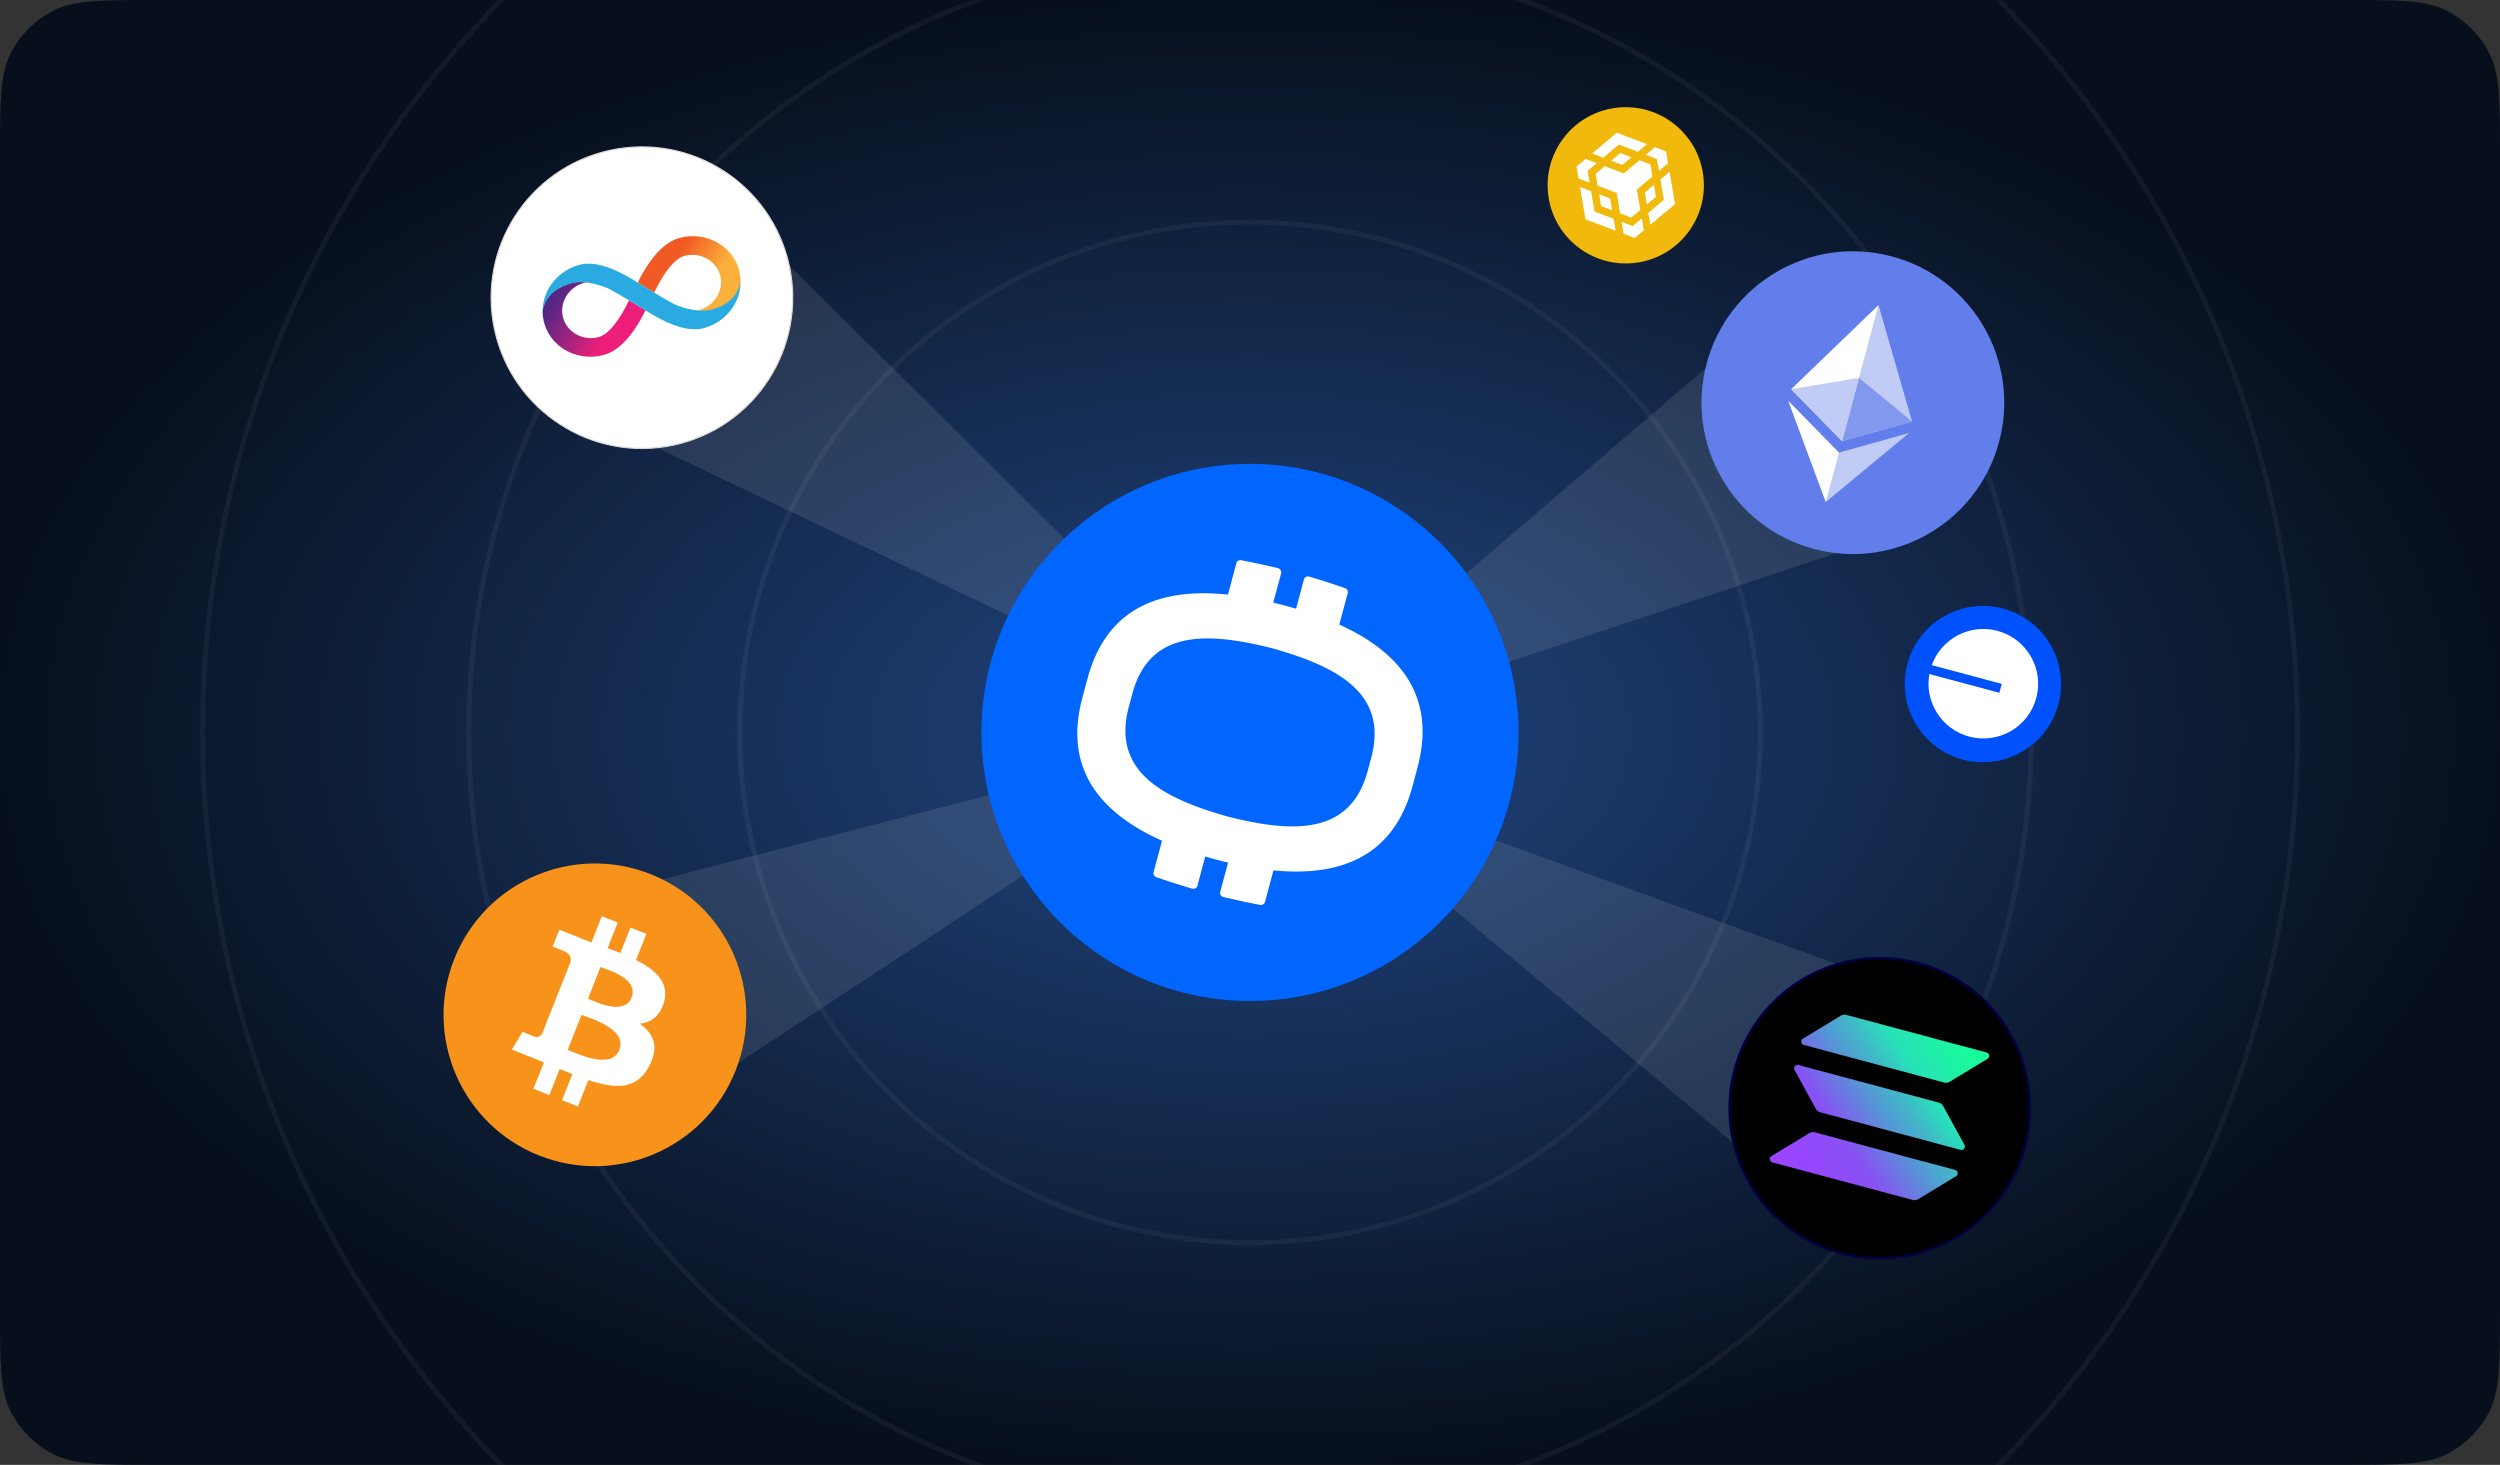 <svg xmlns="http://www.w3.org/2000/svg" xmlns:xlink="http://www.w3.org/1999/xlink" width="1024" height="600" fill="none"><rect width="100%" height="100%" fill="#333333" stroke="none"/><defs><path id="q" fill="#fff" d="M0 0h124v124H0z"/><path id="r" fill="#fff" d="M0 0h64v64H0z"/></defs><g clip-path="url(#a)"><path fill="url(#b)" d="M0 64c0-22.402 0-33.603 4.36-42.16A40 40 0 0 1 21.84 4.36C30.397 0 41.598 0 64 0h896c22.402 0 33.603 0 42.16 4.36a39.955 39.955 0 0 1 17.48 17.48C1024 30.397 1024 41.598 1024 64v472c0 22.402 0 33.603-4.36 42.16a39.956 39.956 0 0 1-17.48 17.48C993.603 600 982.402 600 960 600H64c-22.402 0-33.603 0-42.16-4.36a40.001 40.001 0 0 1-17.48-17.48C0 569.603 0 558.402 0 536V64Z"/><circle cx="512" cy="300" r="209" stroke="#fff" stroke-width="2" opacity=".05"/><path stroke="#fff" stroke-width="2" d="M611.499 604.228C739.516 562.387 832 441.993 832 300c0-176.732-143.269-320-320-320S192 123.268 192 299.999c0 176.732 143.269 320 320 320 5.365 0 10.699-.132 15.999-.393" opacity=".05"/><circle cx="512" cy="300" r="429" stroke="#fff" stroke-width="2" opacity=".05"/><path fill="url(#c)" d="M518.5 302.5 228.5 164l72-78 218 216.5Z" opacity=".1"/><path fill="url(#d)" d="M510.5 298.499 265 460l-45.5-86.5 291-75.001Z" opacity=".1"/><path fill="url(#e)" d="m520.5 303.5 203-174L796 212l-275.5 91.5Z" opacity=".1"/><g clip-path="url(#f)"><circle cx="758.934" cy="164.934" r="62" fill="#627EEA" transform="rotate(15 758.934 164.934)"/><path fill="#C1CCF6" d="m769.44 124.958-1.033 1.693-14.294 53.343.397.685 28.682-8.002-13.752-47.719Z"/><path fill="#fff" d="m769.44 124.958-35.769 34.45 20.839 21.271 6.937-25.891 7.993-29.83Z"/><path fill="#C1CCF6" d="m753.254 185.367-.405.29-5.091 19.002.066.972 34.125-28.254-28.695 7.99Z"/><path fill="#fff" d="m747.824 205.631 5.43-20.264-20.842-21.263 15.412 41.527Z"/><path fill="#8198EE" d="m754.51 180.68 28.682-8.002-21.744-17.889-6.938 25.891Z"/><path fill="#C1CCF6" d="m733.671 159.408 20.839 21.271 6.937-25.891-27.776 4.62Z"/></g><path fill="url(#g)" d="M522.5 311.5 794 410l-55.5 82-216-180.5Z" opacity=".1"/><circle cx="512" cy="300" r="110" fill="url(#h)"/><path fill="#fff" fill-rule="evenodd" d="m521.603 356.513-3.447 12.864a1.754 1.754 0 0 1-2.019 1.272 341.239 341.239 0 0 1-15.031-3.228 1.756 1.756 0 0 1-1.289-2.165l3.2-11.943a185.19 185.19 0 0 1-4.93-1.241 192.004 192.004 0 0 1-4.419-1.249l-3.198 11.938a1.756 1.756 0 0 1-2.197 1.231 345.8 345.8 0 0 1-14.636-4.701 1.754 1.754 0 0 1-1.115-2.112l3.432-12.808c-25.141-11.262-40.575-29.34-32.538-58.87l1.939-7.237c7.821-29.651 30.217-37.556 57.616-34.722l3.43-12.801a1.753 1.753 0 0 1 2.022-1.271 346.24 346.24 0 0 1 15.025 3.247 1.756 1.756 0 0 1 1.287 2.164l-3.199 11.938c1.477.355 2.961.731 4.451 1.127 1.651.443 3.283.903 4.893 1.382l3.198-11.934a1.755 1.755 0 0 1 2.198-1.23 341.712 341.712 0 0 1 14.632 4.719 1.753 1.753 0 0 1 1.112 2.111l-3.439 12.833c24.809 11.248 39.873 29.298 32.003 58.671l-1.939 7.237c-7.754 29.399-29.918 37.427-57.042 34.778Zm38.788-41.431 1.091-4.072c7.615-26.929-13.688-37.928-40.194-45.427-26.828-6.792-50.777-7.918-57.646 19.21l-1.091 4.073c-7.648 27.052 13.655 38.051 40.285 45.583 26.704 6.759 50.653 7.885 57.555-19.367Z" clip-rule="evenodd"/><g clip-path="url(#i)"><circle cx="262.934" cy="121.934" r="61.75" fill="#fff" stroke="#DBD9D6" stroke-width=".5" transform="rotate(-15 262.934 121.934)"/><path fill="url(#j)" d="M278.383 97.469c-4.463 1.196-8.729 4.74-12.69 10.531-1.88 2.745-3.387 5.549-4.486 7.765l.017.01-.004-.014s3.209 1.993 6.731 4.105c1.022-2.122 2.527-5.043 4.413-7.818 3.524-5.15 6.282-6.777 7.988-7.234 6.418-1.72 12.966 1.867 14.607 7.99 1.63 6.083-2.261 12.466-8.656 14.223a6.167 6.167 0 0 1-1.173.169c2.083.286 4.246.317 6.159-.195 11.756-3.15 12.045-11.275 12.052-11.859a18.107 18.107 0 0 0-.623-4.432c-2.721-10.156-13.646-16.105-24.335-13.241Z"/><path fill="url(#k)" d="M247.218 145.402c4.464-1.197 8.729-4.741 12.69-10.531 1.88-2.745 3.387-5.55 4.487-7.766l-.018-.01.004.014s-3.208-1.993-6.731-4.105c-1.022 2.122-2.527 5.043-4.413 7.819-3.524 5.149-6.282 6.776-7.987 7.233-6.423 1.706-12.97-1.88-14.611-8.003-1.63-6.083 2.261-12.466 8.655-14.223a6.087 6.087 0 0 1 1.173-.169c-2.082-.286-4.245-.318-6.158.195-11.756 3.15-12.032 11.271-12.056 11.845.024 1.478.226 2.952.623 4.432 2.728 10.183 13.653 16.133 24.342 13.269Z"/><path fill="#29ABE2" d="M291.22 126.845c-6.057 1.462-13.554-1.506-15.138-2.318-4.1-2.103-13.876-8.142-14.642-8.621-7.214-4.63-16.603-9.448-24.117-7.435l-.014.004-.014.003c-9.111 2.485-15.154 10.595-15.041 19.223.01-.57.967-9.034 12.074-11.719 6.057-1.463 13.599 1.566 15.198 2.374 4.1 2.103 13.875 8.142 14.642 8.621 7.21 4.616 16.599 9.435 24.113 7.422l.014-.004.014-.004c9.111-2.485 15.168-10.598 15.041-19.223-.024.574-1.013 8.974-12.13 11.677Z"/></g><g clip-path="url(#l)"><path fill="#F7931A" d="M301.297 438.508c-12.611 31.824-48.638 47.4-80.469 34.787-31.818-12.609-47.397-48.635-34.783-80.455 12.608-31.828 48.635-47.406 80.457-34.797 31.829 12.611 47.406 48.64 34.794 80.465h.001Z"/><path fill="#fff" d="M271.942 410.539c2.317-8.015-3.322-13.243-11.445-17.314l4.244-10.709-6.519-2.582-4.132 10.427c-1.714-.68-3.479-1.34-5.233-1.995l4.16-10.495-6.515-2.582-4.245 10.705a224.449 224.449 0 0 1-4.171-1.588l.013-.034-8.99-3.565-2.757 6.962s4.85 1.816 4.735 1.873c2.64 1.046 2.892 2.92 2.618 4.342l-4.834 12.199c.182.073.417.175.671.319-.217-.086-.448-.179-.689-.271l-6.774 17.089c-.445.785-1.459 1.917-3.305 1.189.055.107-4.738-1.879-4.738-1.879l-4.381 7.272 8.484 3.361c1.578.627 3.121 1.27 4.643 1.883l-4.289 10.832 6.511 2.581 4.247-10.716c1.773.745 3.497 1.445 5.188 2.113l-4.23 10.665 6.52 2.583 4.286-10.811c11.209 3.714 19.974 3.993 25.004-5.921 4.053-7.982 1.62-13.224-4.009-17.183 4.542-.427 8.249-2.881 9.935-8.749l-.002-.002-.001.001Zm-18.298 19.544c-3.204 8.096-16.699 1.683-21.119-.063l5.689-14.35c4.418 1.753 18.776 5.971 15.431 14.413h-.001Zm4.991-21.447c-2.919 7.363-14.138 1.924-17.818.466l5.158-13.015c3.68 1.458 15.703 4.869 12.661 12.549h-.001Z"/></g><g clip-path="url(#m)"><path fill="#000" stroke="#020043" d="M716.158 424.129c16.331-29.47 53.302-40.264 82.884-24.353l.697.381c29.703 16.462 40.434 53.89 23.971 83.589l-.057.101c-16.362 29.389-53.281 40.139-82.838 24.242l-.697-.38c-29.461-16.331-40.256-53.302-24.341-82.882l.381-.698Z"/><path fill="url(#n)" d="m801.206 481.769-15.502 9.409a2.923 2.923 0 0 1-1.109.393 2.985 2.985 0 0 1-1.182-.074l-57.415-15.384a1.487 1.487 0 0 1-.711-.431 1.432 1.432 0 0 1-.357-.739 1.381 1.381 0 0 1 .658-1.41l15.511-9.406a2.905 2.905 0 0 1 1.105-.393 2.975 2.975 0 0 1 1.18.072l57.411 15.383c.274.074.521.223.711.431.19.208.314.464.358.739a1.39 1.39 0 0 1-.658 1.41Zm-5.284-28.727c-.19-.345-.45-.65-.763-.894a2.968 2.968 0 0 0-1.061-.527l-57.415-15.385a1.486 1.486 0 0 0-.831.018 1.428 1.428 0 0 0-.679.461 1.381 1.381 0 0 0-.135 1.55l8.73 15.902a2.96 2.96 0 0 0 1.818 1.42l57.411 15.383c.274.074.563.068.831-.017s.504-.245.68-.461a1.388 1.388 0 0 0 .135-1.55l-8.721-15.9Zm-57.037-25.024 57.415 15.384c.386.103.788.128 1.182.073a2.89 2.89 0 0 0 1.109-.393l15.502-9.408a1.388 1.388 0 0 0 .658-1.411 1.43 1.43 0 0 0-.358-.738 1.48 1.48 0 0 0-.711-.431l-57.411-15.383a2.975 2.975 0 0 0-1.18-.072 2.905 2.905 0 0 0-1.105.393l-15.508 9.407a1.397 1.397 0 0 0-.545.605c-.117.251-.157.53-.113.804.043.273.167.53.356.738.189.208.436.358.709.432Z"/></g><g clip-path="url(#o)"><path fill="#0052FF" d="M803.91 311.101c17.071 4.575 34.618-5.556 39.192-22.627 4.574-17.071-5.557-34.618-22.627-39.192-17.071-4.574-34.618 5.557-39.192 22.628-4.574 17.071 5.556 34.617 22.627 39.191Z"/><path fill="#fff" d="M806.573 301.707c11.98 3.21 24.289-3.883 27.494-15.842 3.204-11.959-3.91-24.256-15.89-27.466-11.366-3.046-23.028 3.182-26.931 14.041l28.672 7.683-.975 3.64-28.672-7.682c-2.05 11.355 4.936 22.581 16.302 25.626Z"/></g><g clip-path="url(#p)"><path fill="#F0B90B" fill-rule="evenodd" d="M660.548 44.362c17.424-2.961 33.948 8.761 36.909 26.186 2.962 17.424-8.761 33.948-26.185 36.909-17.424 2.962-33.948-8.76-36.91-26.185-2.961-17.424 8.761-33.948 26.186-36.91Z" clip-rule="evenodd"/><path fill="#fff" d="m651.701 78.325 1.441 8.338 7.797 2.966.83 4.884-12.357-4.68-2.251-13.246 4.54 1.738Zm-1.418-8.342.826 4.861-4.543-1.74-.826-4.861 3.713-3.144 4.563 1.737-3.733 3.147Zm9.656-4.154 3.713-3.143 4.563 1.736-3.733 3.148-4.543-1.74Z"/><path fill="#fff" d="m655.808 84.43-.83-4.883 4.543 1.74.826 4.861-4.539-1.717Zm8.388 6.445 4.543 1.74 3.733-3.146.826 4.86-3.733 3.148-4.543-1.74-.826-4.862Zm9.939-27.459 3.713-3.143 4.563 1.737.827 4.86-3.733 3.148-.827-4.861-4.543-1.74Zm7.379 18.424-1.395-8.345 3.713-3.144 2.251 13.246-10.116 8.5-.83-4.884 6.377-5.373Z"/><path fill="#fff" d="m678.26 80.615-3.717 3.12-.826-4.86 3.713-3.144.83 4.884Z"/><path fill="#fff" d="m676.012 67.389.853 4.88-6.399 5.379 1.421 8.362-3.717 3.12-4.539-1.717-1.421-8.362-7.818-2.963-.83-4.883 3.731-3.147 7.778 2.99 6.396-5.399 4.563 1.737-.018.003Zm-23.87-4.523 10.092-8.52 12.361 4.704-3.713 3.143-7.821-2.983-6.376 5.396-4.543-1.74Z"/></g></g><defs><linearGradient id="c" x1="373.5" x2="373.5" y1="86" y2="302.5" gradientUnits="userSpaceOnUse"><stop stop-color="#fff"/><stop offset="1" stop-color="#fff"/></linearGradient><linearGradient id="d" x1="310.33" x2="402.036" y1="292.468" y2="395.263" gradientUnits="userSpaceOnUse"><stop stop-color="#fff"/><stop offset="1" stop-color="#fff"/></linearGradient><linearGradient id="e" x1="725.268" x2="586.517" y1="290.858" y2="201.263" gradientUnits="userSpaceOnUse"><stop stop-color="#fff"/><stop offset="1" stop-color="#fff"/></linearGradient><linearGradient id="g" x1="666.094" x2="654.954" y1="496.194" y2="303.829" gradientUnits="userSpaceOnUse"><stop stop-color="#fff"/><stop offset="1" stop-color="#fff"/></linearGradient><linearGradient id="h" x1="512" x2="512" y1="190" y2="410" gradientUnits="userSpaceOnUse"><stop stop-color="#06F"/><stop offset="1" stop-color="#06F"/></linearGradient><linearGradient id="j" x1="268.94" x2="302.051" y1="102.609" y2="122.976" gradientUnits="userSpaceOnUse"><stop offset=".21" stop-color="#F15A24"/><stop offset=".684" stop-color="#FBB03B"/></linearGradient><linearGradient id="k" x1="256.661" x2="223.55" y1="140.261" y2="119.895" gradientUnits="userSpaceOnUse"><stop offset=".21" stop-color="#ED1E79"/><stop offset=".893" stop-color="#522785"/></linearGradient><linearGradient id="n" x1="730.377" x2="806.953" y1="478.919" y2="426.943" gradientUnits="userSpaceOnUse"><stop offset=".08" stop-color="#9945FF"/><stop offset=".3" stop-color="#8752F3"/><stop offset=".5" stop-color="#5497D5"/><stop offset=".6" stop-color="#43B4CA"/><stop offset=".72" stop-color="#28E0B9"/><stop offset=".97" stop-color="#19FB9B"/></linearGradient><clipPath id="a"><path fill="#fff" d="M0 64c0-22.402 0-33.603 4.36-42.16A40 40 0 0 1 21.84 4.36C30.397 0 41.598 0 64 0h896c22.402 0 33.603 0 42.16 4.36a39.955 39.955 0 0 1 17.48 17.48C1024 30.397 1024 41.598 1024 64v472c0 22.402 0 33.603-4.36 42.16a39.956 39.956 0 0 1-17.48 17.48C993.603 600 982.402 600 960 600H64c-22.402 0-33.603 0-42.16-4.36a40.001 40.001 0 0 1-17.48-17.48C0 569.603 0 558.402 0 536V64Z"/></clipPath><clipPath id="f"><use xlink:href="#q" transform="rotate(15 19.536 2760.34)"/></clipPath><clipPath id="i"><use xlink:href="#q" transform="rotate(-15 390.09 -671.156)"/></clipPath><clipPath id="l"><use xlink:href="#q" transform="rotate(7.616 -2503.801 1603.474)"/></clipPath><clipPath id="m"><path fill="#fff" d="M710.047 437.887c8.862-33.074 42.859-52.703 75.934-43.84 33.075 8.862 52.703 42.859 43.841 75.934-8.863 33.075-42.86 52.703-75.935 43.841-33.075-8.863-52.703-42.86-43.84-75.935Z"/></clipPath><clipPath id="o"><use xlink:href="#r" transform="rotate(15 -520.506 3119.167)"/></clipPath><clipPath id="p"><use xlink:href="#r" transform="rotate(-9.647 609.142 -3702.26)"/></clipPath><radialGradient id="b" cx="0" cy="0" r="1" gradientTransform="matrix(0 300 -512 0 512 300)" gradientUnits="userSpaceOnUse"><stop stop-color="#214682"/><stop offset="1" stop-color="#070F1C"/></radialGradient></defs></svg>